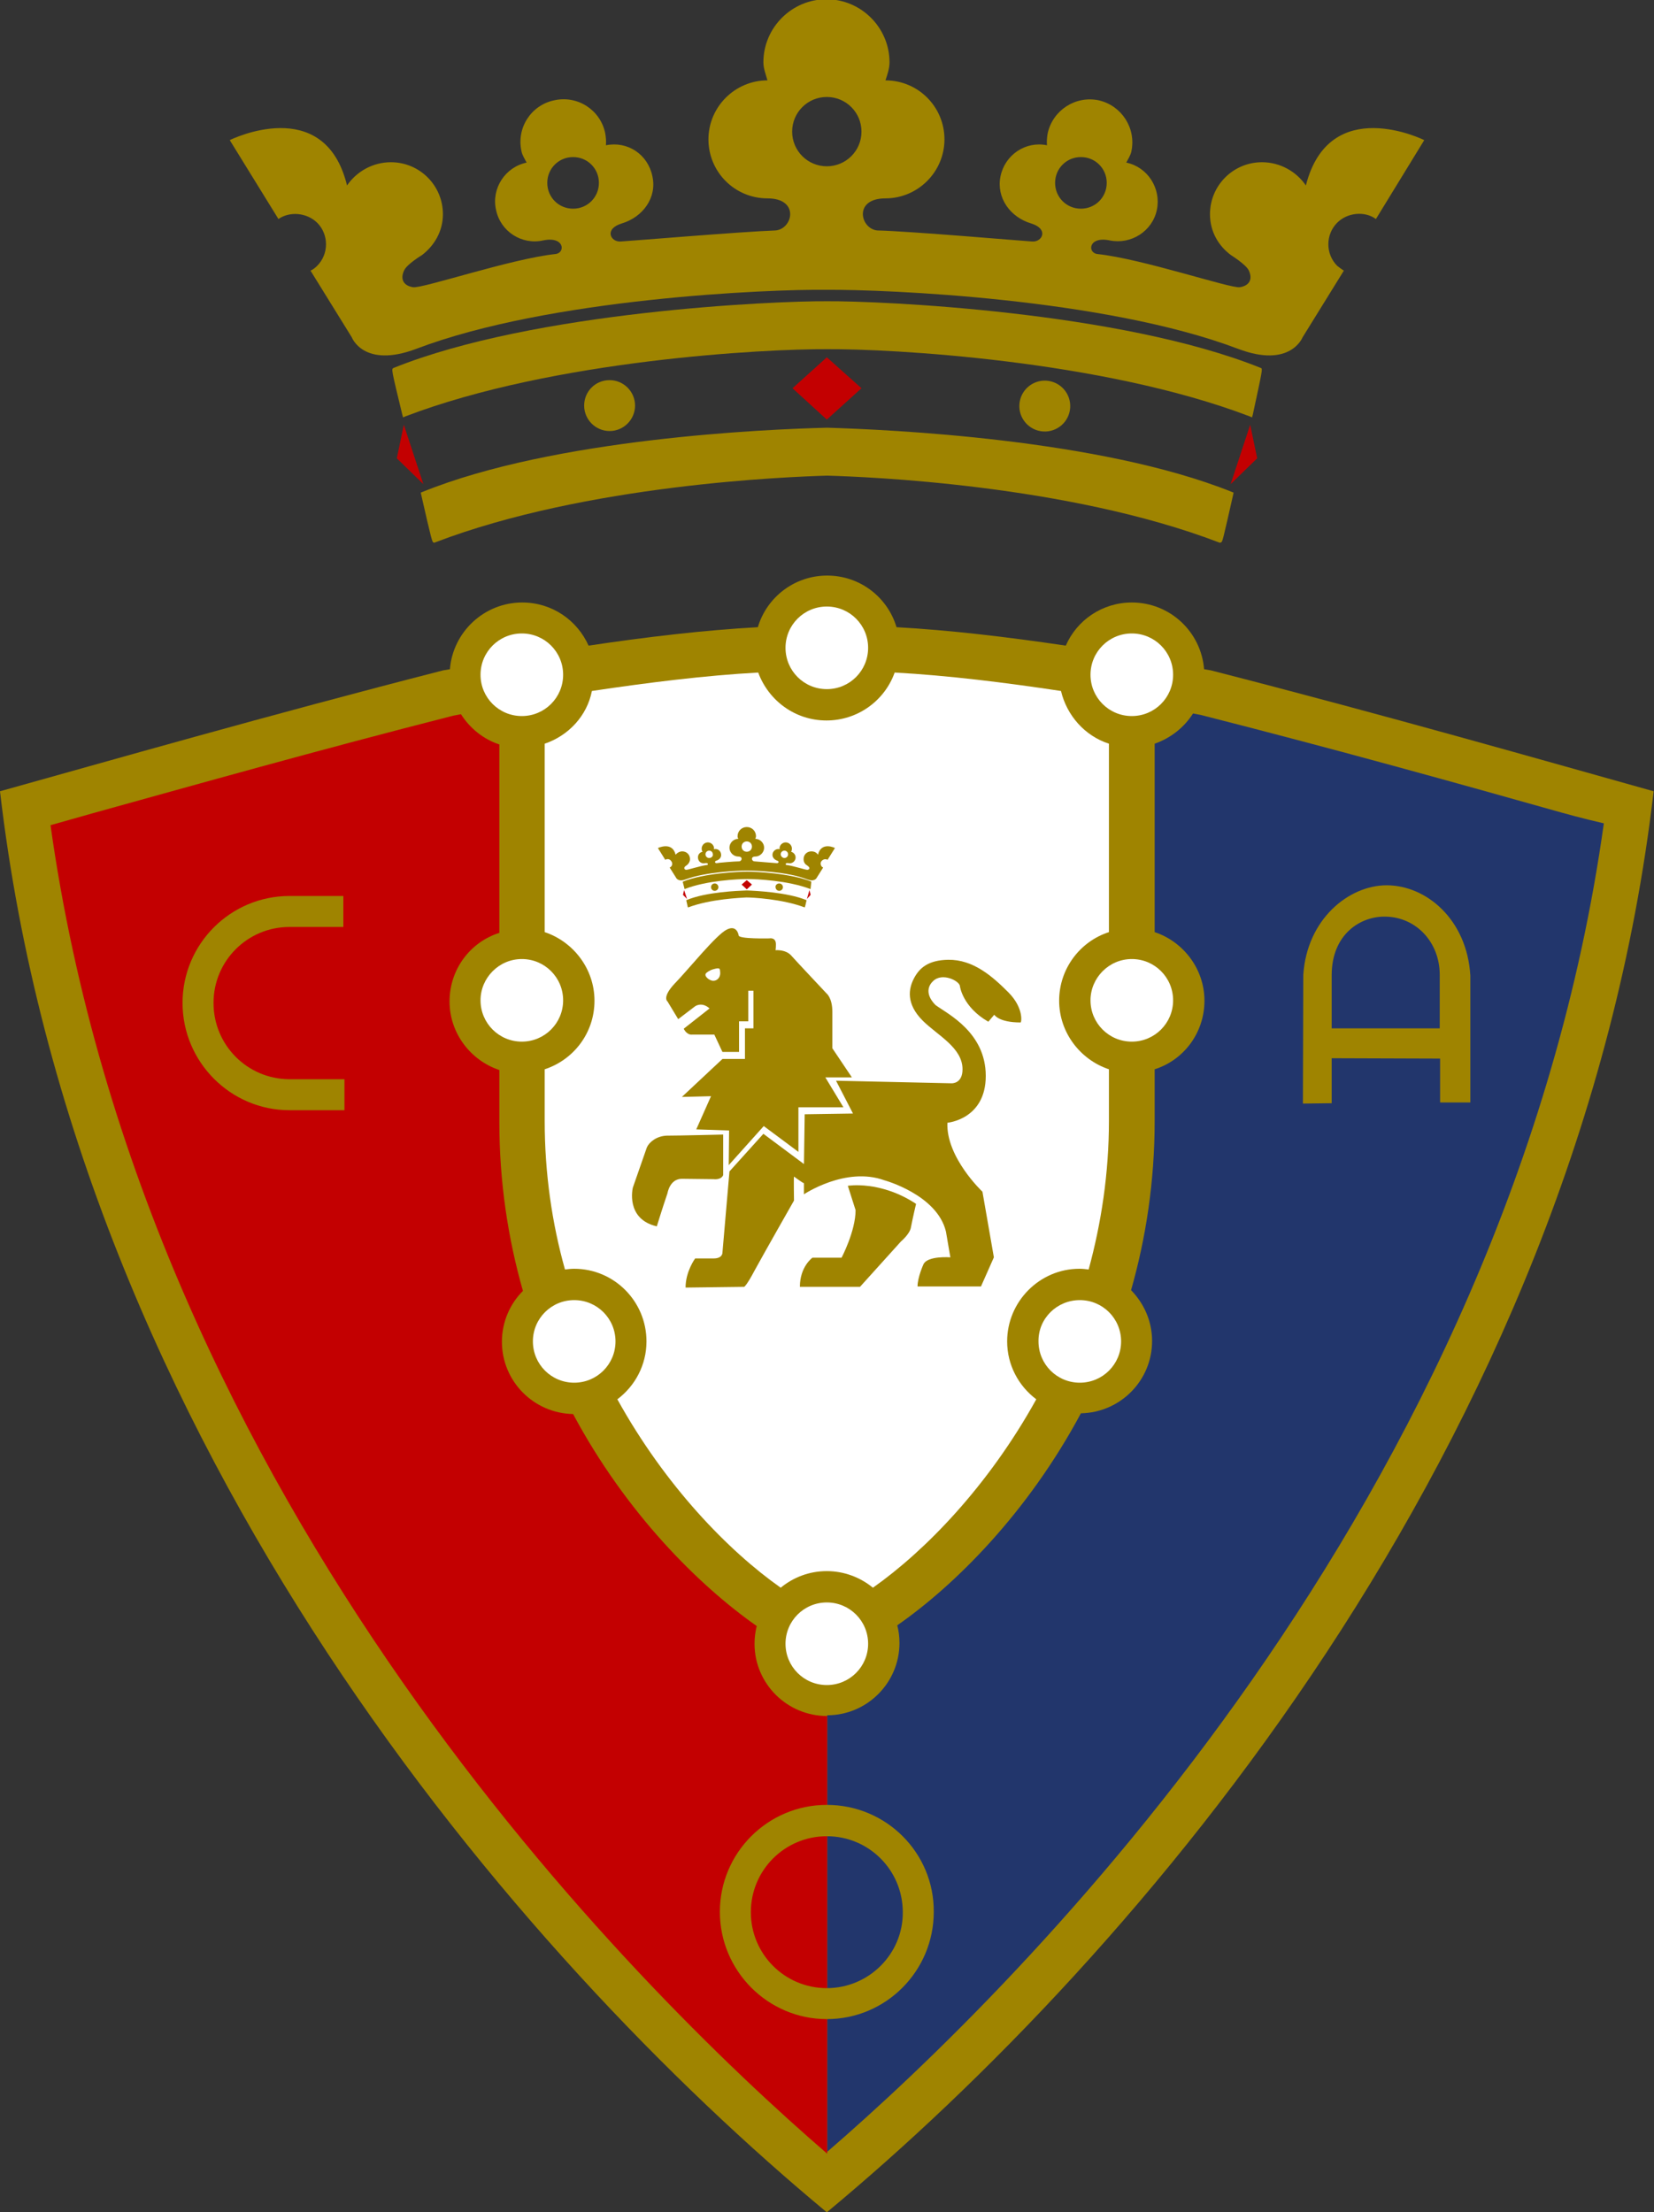 <?xml version="1.0" encoding="utf-8"?>
<!-- Generator: Adobe Illustrator 24.0.1, SVG Export Plug-In . SVG Version: 6.00 Build 0)  -->
<svg version="1.1" id="Layer_1" xmlns="http://www.w3.org/2000/svg" xmlns:xlink="http://www.w3.org/1999/xlink" x="0px" y="0px"
	 viewBox="0 0 448.5 600" style="enable-background:new 0 0 448.5 600;" xml:space="preserve">
<rect x="0" y="0" width="448.5" height="600" fill="#333333" stroke="none"/>
<style type="text/css">
	.st0{fill:#9F8400;}
	.st1{fill:#22366C;}
	.st2{fill:#C30001;}
	.st3{fill:#FFFFFF;}
</style>
<g>
	<path id="path3" class="st0" d="M328.3,181.8c-0.6-0.1-1.2-0.2-1.8-0.3c-0.8-10.1-9.2-18.1-19.6-18.1c-8,0-14.9,4.8-17.9,11.7
		c-16.2-2.4-31.5-4.2-45.9-5c-2.4-8.1-9.9-14-18.8-14c-8.9,0-16.4,5.9-18.8,14c-14.5,0.8-29.8,2.6-45.9,5c-3.1-6.9-9.9-11.7-18-11.7
		c-10.3,0-18.8,8-19.6,18.1c-0.6,0.1-1.2,0.2-1.8,0.3C72.6,194,28.7,206.6,0,214.6C20.7,392.6,141.1,531,224.2,600
		c83.1-69,203.5-207.4,224.2-385.4C419.8,206.6,375.9,194,328.3,181.8z"/>
	<path id="path5" class="st1" d="M423.5,220.4c-27.3-7.7-61.3-17.2-97.9-26.5c-0.7-0.1-1.4-0.3-2.1-0.4c-2.4,3.8-6.1,6.7-10.4,8.2
		v51.1c7.8,2.6,13.5,10,13.5,18.6c0,8.7-5.6,16.1-13.5,18.6v14c0,16.5-2.4,31.9-6.4,45.9c3.5,3.6,5.7,8.4,5.7,13.8
		c0,10.7-8.6,19.4-19.3,19.6c-14.4,26.9-34,46.5-49.8,57.5c0.4,1.5,0.6,3.1,0.6,4.8c0,10.8-8.8,19.6-19.6,19.6v118.4
		c52-44.9,184.8-176,210.6-360.3C429.2,222,423.5,220.4,423.5,220.4z"/>
	<path id="path7" class="st2" d="M204.6,445.8c0-1.7,0.2-3.2,0.6-4.8c-15.8-11.1-35.4-30.6-49.8-57.5c-10.7-0.2-19.3-8.9-19.3-19.6
		c0-5.4,2.2-10.3,5.7-13.8c-4-14-6.4-29.4-6.4-45.9v-14c-7.8-2.6-13.5-10-13.5-18.6c0-8.7,5.6-16.1,13.5-18.6v-51.1
		c-4.3-1.4-8-4.4-10.4-8.2c-0.7,0.1-1.4,0.3-2.1,0.4c-36.5,9.3-70.5,18.9-97.9,26.5c0,0-5.6,1.6-11.3,3.2
		c25.8,184.3,158.5,315.3,210.6,360.3V465.4C213.4,465.4,204.6,456.6,204.6,445.8z"/>
	<path id="path9" class="st3" d="M147.7,201.7v51.1c7.8,2.6,13.5,10,13.5,18.6c0,8.7-5.6,16-13.5,18.6v14c0,14.3,2,27.8,5.5,40.3
		c0.8-0.1,1.7-0.2,2.5-0.2c10.8,0,19.6,8.8,19.6,19.7c0,6.4-3.1,12.1-7.9,15.7c13,23.5,30.1,41.1,44.3,51.1
		c3.4-2.8,7.7-4.5,12.5-4.5c4.7,0,9.1,1.7,12.5,4.5c14.2-10,31.3-27.6,44.3-51.1c-4.8-3.6-7.9-9.3-7.9-15.7
		c0-10.8,8.8-19.7,19.6-19.7c0.9,0,1.7,0.1,2.5,0.2c3.4-12.5,5.5-26,5.5-40.3v-14c-7.8-2.6-13.5-10-13.5-18.6
		c0-8.7,5.7-16.1,13.5-18.6v-51.1c-6.5-2.1-11.4-7.6-13-14.3c-15.3-2.3-30.5-4.2-45.1-5c-2.7,7.6-10,13-18.5,13
		c-8.5,0-15.7-5.4-18.5-13c-14.5,0.8-29.7,2.7-45.1,5C159.2,194.1,154.2,199.5,147.7,201.7L147.7,201.7z"/>
	<path id="path11" class="st0" d="M180.8,308c-2.8,0.1-4.8,1.8-5.4,3.2l-3.8,10.9c0,0-2.1,8.5,6.5,10.5c0,0,1.5-4.9,2.9-9
		c0,0,0.6-3.9,3.9-3.9l8.6,0.1c0,0,2,0.3,2.6-1.1l0-11C196.2,307.7,184,308,180.8,308z"/>
	<path id="path13" class="st0" d="M273.4,269.1c-4.3-4.3-9.5-8.9-16.3-8.8c-5.4,0.1-7.8,2.2-9.3,5.1c-1.4,2.7-2.2,6.8,2.4,11.4
		c4,4,10.8,7.3,10.8,13.2c0,4-3,3.8-3,3.8l-31.3-0.7l4.6,8.9l-13.1,0.2l-0.2,13.5l-11-8.2l-9.2,10.2l-1.9,22c0,0,0.1,1.6-2.4,1.6h-5
		c0,0-2.6,3.5-2.6,7.9l15.9-0.2c0,0,0.7-0.4,2.8-4.4c2.9-5.3,10.7-19,10.7-19s-0.1-6.2,0-6.5c0,0,2.3,1.7,2.7,1.8v3
		c0,0,11.3-7.6,21.8-3.8c0,0,14.3,3.9,16.7,13.9l1.2,7c0,0-6.2-0.5-7.3,1.9c0,0-1.6,3.5-1.6,6c0,0,13.8,0,17.2,0l3.5-7.9l-3.1-17.8
		c0,0-9.9-9.3-9.5-18.7c0,0,10.4-0.9,10.4-12.7s-10.3-16.8-13.6-19.2c-2.5-2.5-2.4-4.9-0.7-6.5c2.5-2.5,7.3,0,7.3,1.4
		c0,0,0.7,5.6,7.7,9.6l1.6-1.9c0,0,1.2,2.1,7.1,2.1C277,277.5,277.7,273.4,273.4,269.1L273.4,269.1z"/>
	<path id="path15" class="st0" d="M229.9,321.6l2.1,6.6c0,5.7-3.8,12.9-3.8,12.9h-7.9c0,0-3.4,2.4-3.4,7.9h16.3l11.1-12.3
		c0,0,2.4-2,2.7-3.8c0.5-2.6,1.4-6.4,1.4-6.4C238.7,320.1,229.9,321.6,229.9,321.6z"/>
	<path id="path17" class="st0" d="M231,292.2l-5.3-7.9v-9.9c0-3.8-1.6-5-1.6-5s-8-8.5-9.6-10.3c-1.5-1.6-3.9-1.4-4.2-1.4
		c0-0.1,0.1-0.4,0.1-1.6c0-2-1.8-1.6-1.8-1.6s-8.3,0.2-8.3-0.8c0,0-0.4-3-3.2-1.6c-2.9,1.4-10.5,10.9-14.1,14.6
		c-3.6,3.8-2,4.9-2,4.9l2.9,4.8l4.6-3.5c0,0,1.8-1.3,3.9,0.6l-7,5.5c0.9,1.8,2.2,1.6,2.2,1.6h6.1l2.2,4.7h4.5v-8.3h2.5v-8.3h1.4
		v10.2H202v8.3h-6.1l-11,10.3l7.9-0.2l-4,9l8.9,0.3l-0.1,9.4l9.5-10.6l9.4,7v-12.1l12.2,0l-4.9-8.1L231,292.2z"/>
	<path id="path19" class="st3" d="M193.3,262.9c-1,0.3-1.7,0.9-1.8,1c-0.8,0.8,0.9,2.1,1.9,2.1c1.1,0,1.9-0.9,1.9-2.1
		C195.2,262.7,195.4,262.3,193.3,262.9z"/>
	<polygon id="polygon21" class="st2" points="203.9,239.9 202.5,238.7 201.1,239.9 202.5,241.2 	"/>
	<path id="circle23" class="st0" d="M211.3,239.6c0.6,0,1,0.5,1,1c0,0.6-0.5,1-1,1c-0.6,0-1-0.5-1-1
		C210.2,240.1,210.7,239.6,211.3,239.6z"/>
	<path id="circle25" class="st0" d="M193.8,239.6c0.6,0,1,0.5,1,1c0,0.6-0.5,1-1,1c-0.6,0-1-0.5-1-1
		C192.8,240.1,193.2,239.6,193.8,239.6z"/>
	<polygon id="polygon27" class="st2" points="218.8,243.8 219.5,241.4 219.8,242.7 	"/>
	<polygon id="polygon29" class="st2" points="186.3,243.8 185.5,241.4 185.2,242.7 	"/>
	<path id="path31" class="st0" d="M202.5,241.5c-2.5,0.1-11,0.4-16.3,2.6l-0.1,0l0,0.1c0.4,1.9,0.4,1.9,0.5,1.9l0,0l0,0
		c6.1-2.3,14.2-2.6,15.8-2.7c1.6,0,9.7,0.4,15.8,2.7l0,0l0,0c0,0,0.1,0,0.5-1.9l0-0.1l-0.1,0C213.5,242,205,241.6,202.5,241.5z"/>
	<path id="path33" class="st0" d="M220,239.1c-5.7-2.3-15.3-2.7-17.4-2.7c-2.1,0-11.8,0.4-17.4,2.7c-0.1,0-0.1,0,0.4,1.9l0,0.1
		l0.1,0c5.9-2.3,14.4-2.7,17-2.7h0c2.5,0,11,0.4,17,2.7l0.1,0l0-0.1C220,239.2,220,239.2,220,239.1z"/>
	<path id="path35" class="st0" d="M221.8,231.8c-0.4-0.6-1-0.9-1.8-0.9c-1.2,0-2.1,0.9-2.1,2.1c0,0.7,0.3,1.3,0.8,1.6
		c0,0,0.6,0.4,0.7,0.6c0.2,0.4,0,0.6-0.4,0.7c-0.4,0.1-3.9-1.1-5.7-1.3c-0.4,0-0.4-0.7,0.5-0.5c0.9,0.2,1.7-0.4,1.9-1.2
		c0.2-0.9-0.4-1.7-1.2-1.9c0.1-0.1,0.2-0.3,0.2-0.5c0.2-0.9-0.4-1.8-1.3-2c-0.9-0.2-1.8,0.4-2,1.3c0,0.2,0,0.3,0,0.5
		c-0.9-0.2-1.7,0.4-1.9,1.2c-0.2,0.9,0.4,1.6,1.2,1.9c0.7,0.2,0.4,0.7,0,0.7c-0.3,0-4.9-0.4-6.2-0.5c-0.7-0.1-1-1.3,0.3-1.3
		c1.3,0,2.4-1.1,2.4-2.4c0-1.3-1.1-2.4-2.4-2.4c0.1-0.2,0.2-0.5,0.2-0.7c0-1.4-1.1-2.5-2.5-2.5c-1.4,0-2.5,1.1-2.5,2.5
		c0,0.3,0.1,0.5,0.2,0.7c-1.3,0-2.4,1.1-2.4,2.4c0,1.3,1.1,2.4,2.4,2.4c1.3,0,1,1.2,0.3,1.3c-1.3,0-5.9,0.4-6.2,0.5
		c-0.4,0-0.7-0.5,0-0.7c0.9-0.3,1.4-1,1.2-1.9c-0.2-0.9-1-1.4-1.9-1.2c0-0.2,0-0.3,0-0.5c-0.2-0.9-1.1-1.5-2-1.3
		c-0.9,0.2-1.5,1.1-1.3,2c0,0.2,0.1,0.3,0.2,0.5c-0.9,0.2-1.4,1-1.2,1.9c0.2,0.9,1,1.4,1.9,1.2c0.9-0.2,0.9,0.5,0.5,0.5
		c-1.8,0.2-5.3,1.4-5.7,1.3c-0.4-0.1-0.5-0.3-0.4-0.7c0.1-0.2,0.7-0.6,0.7-0.6c0.5-0.4,0.8-1,0.8-1.6c0-1.2-0.9-2.1-2.1-2.1
		c-0.7,0-1.4,0.4-1.8,0.9c-0.9-3.7-4.8-1.8-4.8-1.8l2,3.2c0.4-0.3,1.1-0.3,1.5,0.2c0.5,0.5,0.5,1.3,0,1.7c-0.1,0.1-0.2,0.1-0.3,0.2
		l1.7,2.7c0,0,0.5,1.3,2.6,0.5c5.3-2,14.2-2.4,16.5-2.4c2.4,0,11.2,0.3,16.5,2.4c2.1,0.8,2.6-0.5,2.6-0.5l1.7-2.7
		c-0.1-0.1-0.2-0.1-0.3-0.2c-0.5-0.5-0.5-1.3,0-1.7c0.4-0.4,1.1-0.5,1.5-0.2l2-3.2C226.5,230,222.7,228.1,221.8,231.8L221.8,231.8z
		 M192.3,232.7c-0.6,0-1-0.5-1-1c0-0.6,0.5-1,1-1c0.6,0,1,0.5,1,1C193.4,232.2,192.9,232.7,192.3,232.7z M202.5,231
		c-0.8,0-1.4-0.6-1.4-1.4c0-0.8,0.6-1.4,1.4-1.4c0.8,0,1.4,0.6,1.4,1.4C203.9,230.4,203.3,231,202.5,231z M211.7,231.7
		c0-0.6,0.5-1,1-1c0.6,0,1,0.5,1,1c0,0.6-0.5,1-1,1C212.2,232.7,211.7,232.2,211.7,231.7z"/>
	<polygon id="polygon37" class="st2" points="233.6,105.3 224.2,96.9 214.9,105.3 224.2,113.8 	"/>
	
		<ellipse id="circle39" transform="matrix(0.161 -0.987 0.987 0.161 129.04 371.923)" class="st0" cx="283.2" cy="110.1" rx="6.9" ry="6.9">
	</ellipse>
	<path id="circle41" class="st0" d="M165.3,103.1c3.8,0,6.9,3.1,6.9,6.9s-3.1,6.9-6.9,6.9c-3.8,0-6.9-3.1-6.9-6.9
		S161.4,103.1,165.3,103.1z"/>
	<polygon id="polygon43" class="st2" points="339,115.2 333.7,131.3 340.9,124.3 	"/>
	<polygon id="polygon45" class="st2" points="114.8,131.3 109.5,115.2 107.6,124.3 	"/>
	<path id="path47" class="st0" d="M224.3,116c-16.7,0.4-73.9,2.9-109.7,17.4l-0.5,0.2l0.1,0.5c2.9,12.8,3,12.8,3.3,13l0.2,0.1
		l0.3-0.1c41-15.7,95.7-17.8,106.3-18.1c10.6,0.3,65.2,2.4,106.2,18.1l0.3,0.1l0.3-0.1c0.4-0.2,0.4-0.2,3.3-13l0.1-0.5l-0.5-0.2
		C298.1,119,240.9,116.5,224.3,116z"/>
	<path id="path49" class="st0" d="M341.9,99.8c-38.2-15.4-103.5-18.2-117.6-18.1c-14.1-0.1-79.4,2.7-117.6,18.1
		c-0.6,0.3-0.6,0.3,2.4,12.7l0.2,0.7l0.7-0.3c40.1-15.3,97.4-18.3,114.4-18.2h0c16.9-0.1,74.3,2.9,114.4,18.2l0.7,0.3l0.2-0.7
		C342.4,100,342.4,100,341.9,99.8z"/>
	<path id="path51" class="st0" d="M354.1,50.3c-2.6-3.8-7-6.3-11.9-6.3c-7.8,0-14.1,6.3-14.1,14.1c0,4.6,2.2,8.5,5.7,11.1
		c0,0,4,2.5,4.8,4.1c1.2,2.5,0.1,4.2-2.4,4.6c-2.5,0.4-26.4-7.7-38.6-9c-2.8-0.3-2.5-4.9,3.3-3.7c5.8,1.2,11.6-2.5,12.8-8.3
		c1.2-5.8-2.5-11.6-8.3-12.8c0.5-1,1.2-2,1.4-3.1c1.3-6.3-2.7-12.4-8.9-13.8c-6.3-1.3-12.4,2.7-13.8,8.9c-0.2,1.1-0.3,2.2-0.2,3.3
		c-5.8-1.2-11.4,2.6-12.6,8.4c-1.2,5.8,2.6,11.1,8.3,12.8c4.9,1.5,3,5.1,0.3,4.9c-2-0.1-33.2-2.8-42-3c-4.6-0.4-6.6-8.7,2.2-8.7
		c8.8,0,16-7.2,16-16c0-8.8-7.1-16-16-16c0.5-1.5,1.1-3.2,1.1-4.9c0-9.4-7.7-17.1-17.1-17.1c-9.4,0-17.1,7.7-17.1,17.1
		c0,1.7,0.7,3.4,1.1,4.9c-8.8,0-16,7.2-16,16c0,8.8,7.1,16,16,16c8.8,0,6.9,8.3,2.2,8.7c-8.8,0.3-40,2.9-42,3
		c-2.7,0.2-4.6-3.4,0.3-4.9c5.7-1.7,9.6-7,8.3-12.8c-1.2-5.9-6.7-9.6-12.6-8.4c0.1-1.1,0-2.2-0.2-3.3c-1.3-6.3-7.5-10.3-13.8-8.9
		c-6.3,1.3-10.3,7.5-8.9,13.8c0.2,1.1,0.9,2.1,1.4,3.1c-5.8,1.2-9.6,7-8.3,12.8c1.2,5.9,7,9.6,12.8,8.3c5.8-1.2,6.1,3.4,3.3,3.7
		c-12.1,1.3-36,9.4-38.6,9c-2.5-0.4-3.6-2.1-2.4-4.6c0.8-1.7,4.8-4.1,4.8-4.1c3.4-2.6,5.7-6.5,5.7-11.1c0-7.8-6.3-14.1-14.1-14.1
		c-4.9,0-9.3,2.5-11.9,6.3C88,25.2,62.3,38,62.3,38l13.2,21.4c3-2.1,7.6-1.8,10.5,1c3.2,3.2,3.2,8.5,0,11.7c-0.5,0.5-1.1,1-1.8,1.3
		l11.2,18.1c0,0,3.2,8.5,17.5,3.1c36-13.7,95.4-16.2,111.4-16c15.9-0.1,75.3,2.3,111.4,16c14.2,5.4,17.5-3.1,17.5-3.1l11.2-18.1
		c-0.6-0.4-1.2-0.8-1.8-1.3c-3.2-3.2-3.2-8.5,0-11.7c2.8-2.8,7.5-3.2,10.5-1L386.2,38C386.2,38,360.5,25.2,354.1,50.3z M155.4,56.6
		c-3.9,0-7-3.1-7-7s3.1-7,7-7c3.9,0,7,3.1,7,7S159.3,56.6,155.4,56.6z M224.2,45.1c-5.2,0-9.4-4.2-9.4-9.4c0-5.2,4.2-9.4,9.4-9.4
		c5.2,0,9.4,4.2,9.4,9.4C233.6,40.9,229.4,45.1,224.2,45.1z M286.1,49.6c0-3.9,3.1-7,7-7c3.9,0,7,3.1,7,7s-3.1,7-7,7
		C289.2,56.6,286.1,53.5,286.1,49.6z"/>
	<path id="path53" class="st0" d="M57.9,272c0-11.4,9.2-20.6,20.6-20.6l14.6,0v-8.4l-14.6,0c-16,0-29,13-29,29s13,29.1,29,29.1h14.9
		l0-8.4h-15C67,292.6,57.9,283.4,57.9,272z"/>
	<path id="path55" class="st0" d="M376,240.1c-10.2,0-21.6,9.1-22.6,24.3l-0.1,34.9l7.8-0.1v-12.2l29.4,0.1v11.9h8.2v-34.4
		C397.8,249.4,386.8,240.1,376,240.1z M390.4,278.9h-29.3l0-14.4c0-11.3,8-16.1,14.7-15.9c8.3,0.2,14.6,7,14.6,15.8V278.9z"/>
	<path id="path57" class="st0" d="M224.2,489.5c-16,0-29,13-29,29c0,16,13,29.1,29,29.1c16,0,29-13,29-29.1
		C253.3,502.5,240.3,489.5,224.2,489.5L224.2,489.5z M224.2,539.2c-11.4,0-20.6-9.2-20.6-20.6c0-11.4,9.2-20.6,20.6-20.6
		c11.4,0,20.6,9.2,20.6,20.6C244.9,529.9,235.6,539.2,224.2,539.2z"/>
	<path id="circle59" class="st3" d="M224.2,434.6c6.2,0,11.2,5,11.2,11.2c0,6.2-5,11.2-11.2,11.2c-6.2,0-11.2-5-11.2-11.2
		C213,439.6,218,434.6,224.2,434.6z"/>
	<path id="circle61" class="st3" d="M306.9,260.1c6.2,0,11.2,5,11.2,11.2c0,6.2-5,11.2-11.2,11.2c-6.2,0-11.2-5-11.2-11.2
		C295.7,265.2,300.7,260.1,306.9,260.1z"/>
	<path id="circle63" class="st3" d="M141.5,260.1c6.2,0,11.2,5,11.2,11.2c0,6.2-5,11.2-11.2,11.2c-6.2,0-11.2-5-11.2-11.2
		C130.3,265.2,135.3,260.1,141.5,260.1z"/>
	<path id="circle65" class="st3" d="M155.7,352.6c6.2,0,11.2,5,11.2,11.2c0,6.2-5,11.2-11.2,11.2c-6.2,0-11.2-5-11.2-11.2
		C144.5,357.6,149.5,352.6,155.7,352.6z"/>
	<path id="circle67" class="st3" d="M306.9,171.8c6.2,0,11.2,5,11.2,11.2c0,6.2-5,11.2-11.2,11.2c-6.2,0-11.2-5-11.2-11.2
		C295.7,176.8,300.7,171.8,306.9,171.8z"/>
	<path id="circle69" class="st3" d="M141.5,171.8c6.2,0,11.2,5,11.2,11.2c0,6.2-5,11.2-11.2,11.2c-6.2,0-11.2-5-11.2-11.2
		C130.3,176.8,135.3,171.8,141.5,171.8z"/>
	<path id="circle71" class="st3" d="M224.2,164.5c6.2,0,11.2,5,11.2,11.2c0,6.2-5,11.2-11.2,11.2c-6.2,0-11.2-5-11.2-11.2
		C213,169.5,218,164.5,224.2,164.5z"/>
	<path id="circle73" class="st3" d="M292.8,352.6c6.2,0,11.2,5,11.2,11.2c0,6.2-5,11.2-11.2,11.2c-6.2,0-11.2-5-11.2-11.2
		C281.5,357.6,286.6,352.6,292.8,352.6z"/>
</g>
</svg>

